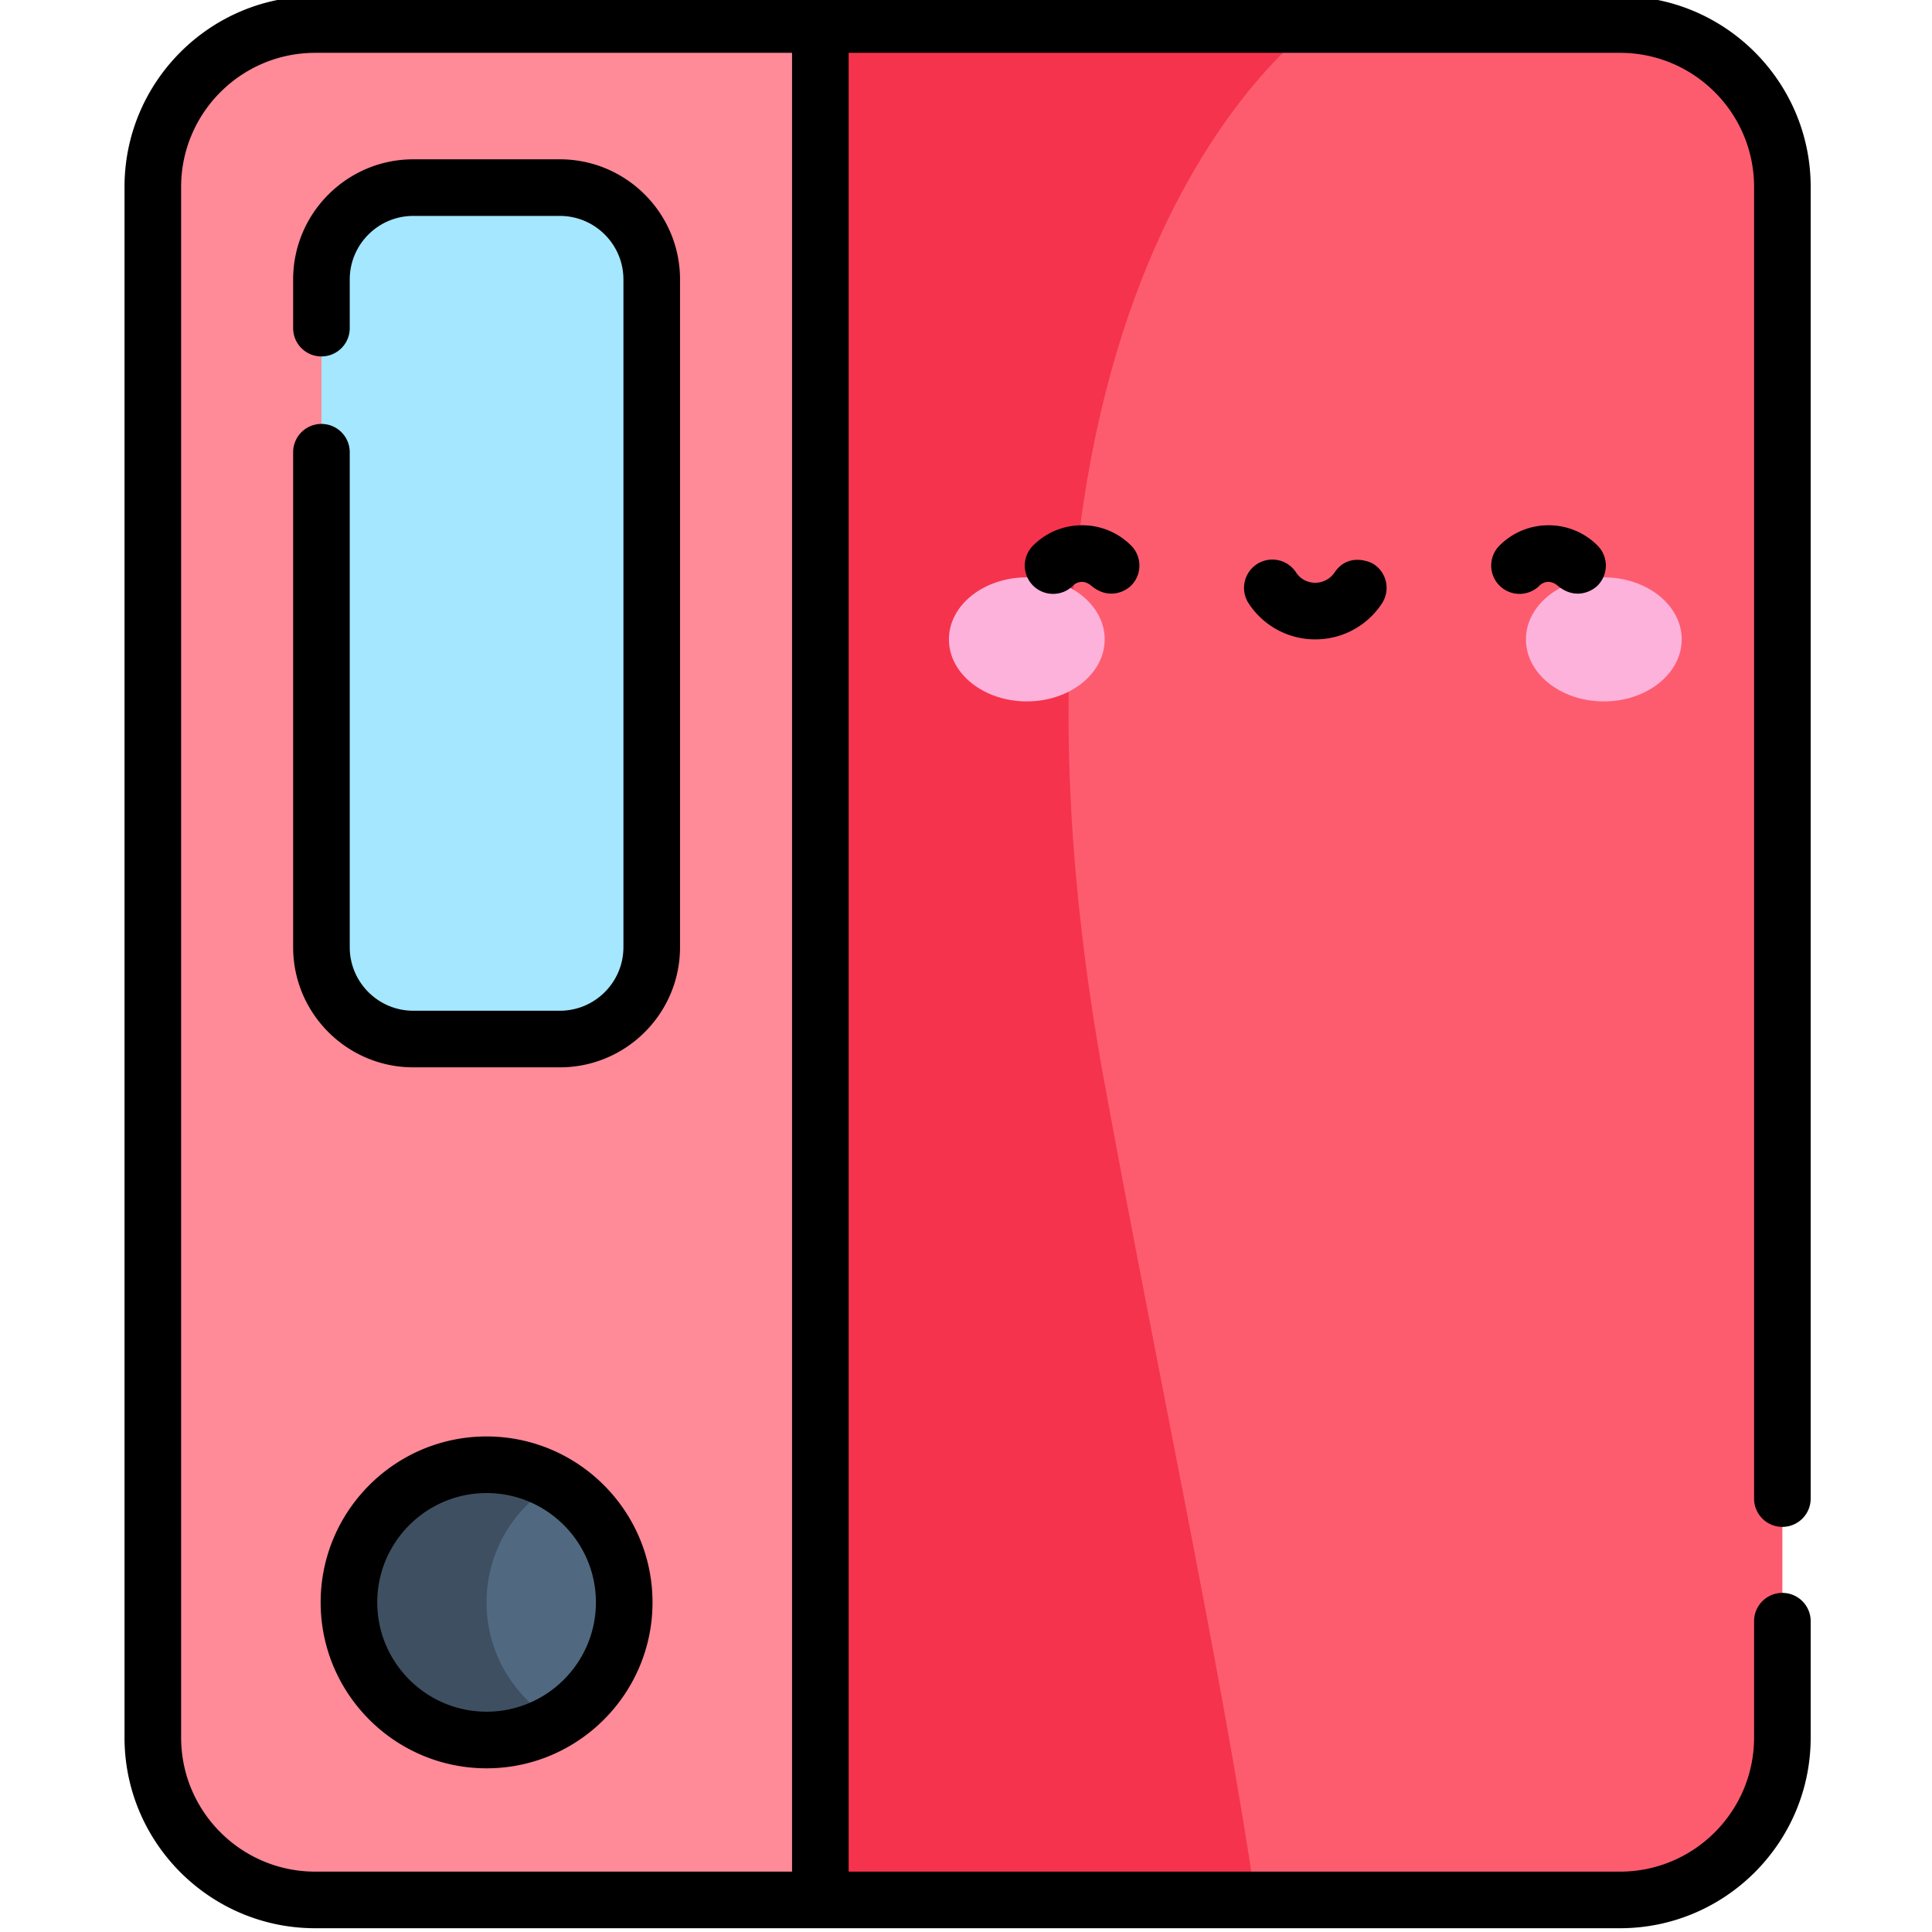 <svg xmlns="http://www.w3.org/2000/svg" width="511pt" height="511pt" viewBox="-32 1 511 511.999"><path fill="#fd5c6f" d="M396.82 504.5H51.027C27.266 504.5 8 485.234 8 461.473V50.527C8 26.766 27.262 7.5 51.027 7.5H396.82c23.762 0 43.028 19.266 43.028 43.031v410.942c0 23.765-19.266 43.027-43.028 43.027m0 0"/><path fill="#f6334c" d="M260.254 288.254C220.762 72.836 316.07 7.5 316.07 7.5H51.027C27.266 7.5 8 26.766 8 50.527v410.946C8 485.234 27.266 504.5 51.027 504.5h249.227c-8.867-60.05-25.031-134.586-40-216.246m0 0"/><path fill="#ff8a98" d="M184.902 504.5H51.032C27.265 504.5 8 485.234 8 461.469V50.53C8 26.766 27.266 7.5 51.031 7.5h133.871zm0 0"/><path fill="#a4e7ff" d="M115.867 276.355H77.035c-13.45 0-24.351-10.898-24.351-24.347V75.066c0-13.445 10.902-24.347 24.351-24.347h38.832c13.45 0 24.348 10.902 24.348 24.347v176.942c0 13.449-10.899 24.347-24.348 24.347m0 0"/><path fill="#516980" d="M132.922 425.648c0 20.141-16.328 36.47-36.473 36.47-20.14 0-36.472-16.329-36.472-36.47 0-20.144 16.332-36.472 36.472-36.472 20.145 0 36.473 16.328 36.473 36.472m0 0"/><path fill="#3e4f61" d="M96.45 425.648c0-13.5 7.34-25.273 18.237-31.582a36.3 36.3 0 0 0-18.238-4.89c-20.14 0-36.469 16.328-36.469 36.472 0 20.141 16.329 36.47 36.47 36.47a36.3 36.3 0 0 0 18.237-4.891c-10.898-6.305-18.238-18.082-18.238-31.579m0 0"/><path fill="#fdb2db" d="M260.254 170.441c0-9.078-9.242-16.437-20.64-16.437-11.4 0-20.641 7.36-20.641 16.437s9.242 16.438 20.64 16.438 20.64-7.36 20.64-16.438M413.168 170.441c0-9.078-9.238-16.437-20.64-16.437-11.4 0-20.641 7.36-20.641 16.437s9.242 16.438 20.64 16.438c11.403 0 20.641-7.36 20.641-16.438m0 0"/><path d="M321.195 152.676a6.19 6.19 0 0 1-5.125 2.765c-.992 0-3.484-.27-5.12-2.765a7.5 7.5 0 1 0-12.54 8.234 21.06 21.06 0 0 0 17.66 9.531c7.14 0 13.739-3.562 17.66-9.53a7.5 7.5 0 0 0-2.152-10.388c-1.27-.832-6.879-2.992-10.383 2.153M241.27 145.582a7.494 7.494 0 0 0 .003 10.606 7.497 7.497 0 0 0 10.606 0c.86-.86 1.863-.989 2.387-.989s1.453.207 2.386.988c4.735 3.965 9.145 1.465 10.606 0a7.494 7.494 0 0 0 .004-10.605 18.25 18.25 0 0 0-12.996-5.383 18.26 18.26 0 0 0-12.996 5.383M364.883 145.582a7.497 7.497 0 0 0 0 10.606 7.5 7.5 0 0 0 10.61 0 3.36 3.36 0 0 1 2.386-.989c.523 0 1.453.207 2.387.988 4.734 3.965 9.144 1.465 10.605 0a7.497 7.497 0 0 0 0-10.605 18.25 18.25 0 0 0-12.992-5.383c-4.91 0-9.527 1.91-12.996 5.383m0 0"/><path d="M439.848 405.64a7.5 7.5 0 0 0 7.5-7.5V50.532C447.348 22.668 424.68 0 396.816 0H51.027C23.168 0 .5 22.664.5 50.527v410.946C.5 489.332 23.168 512 51.027 512H396.82c27.86 0 50.528-22.668 50.528-50.527v-30.84a7.5 7.5 0 0 0-7.5-7.5 7.497 7.497 0 0 0-7.5 7.5v30.84c0 19.59-15.938 35.527-35.528 35.527H192.402V15h204.414c19.594 0 35.532 15.938 35.532 35.531v347.61a7.5 7.5 0 0 0 7.5 7.5M177.402 497H51.027c-19.59 0-35.527-15.937-35.527-35.527V50.527C15.5 30.937 31.437 15 51.027 15h126.375zm0 0"/><path d="M45.184 87.96c0 4.142 3.359 7.5 7.5 7.5a7.5 7.5 0 0 0 7.5-7.5V75.067c0-9.289 7.558-16.847 16.847-16.847h38.836c9.29 0 16.848 7.558 16.848 16.847v176.942c0 9.289-7.559 16.847-16.848 16.847H77.031c-9.289 0-16.847-7.558-16.847-16.847V120.844a7.5 7.5 0 1 0-15 0v131.164c0 17.562 14.289 31.847 31.847 31.847h38.836c17.563 0 31.848-14.285 31.848-31.847V75.066c0-17.558-14.285-31.847-31.848-31.847H77.031c-17.558 0-31.847 14.289-31.847 31.847zM96.45 381.676c-24.247 0-43.973 19.726-43.973 43.972s19.726 43.97 43.972 43.97 43.973-19.723 43.973-43.97c0-24.246-19.727-43.972-43.973-43.972m0 72.941c-15.973 0-28.973-12.996-28.973-28.972 0-15.973 13-28.97 28.972-28.97 15.977 0 28.973 12.997 28.973 28.97 0 15.976-12.996 28.972-28.973 28.972m0 0"/></svg>
